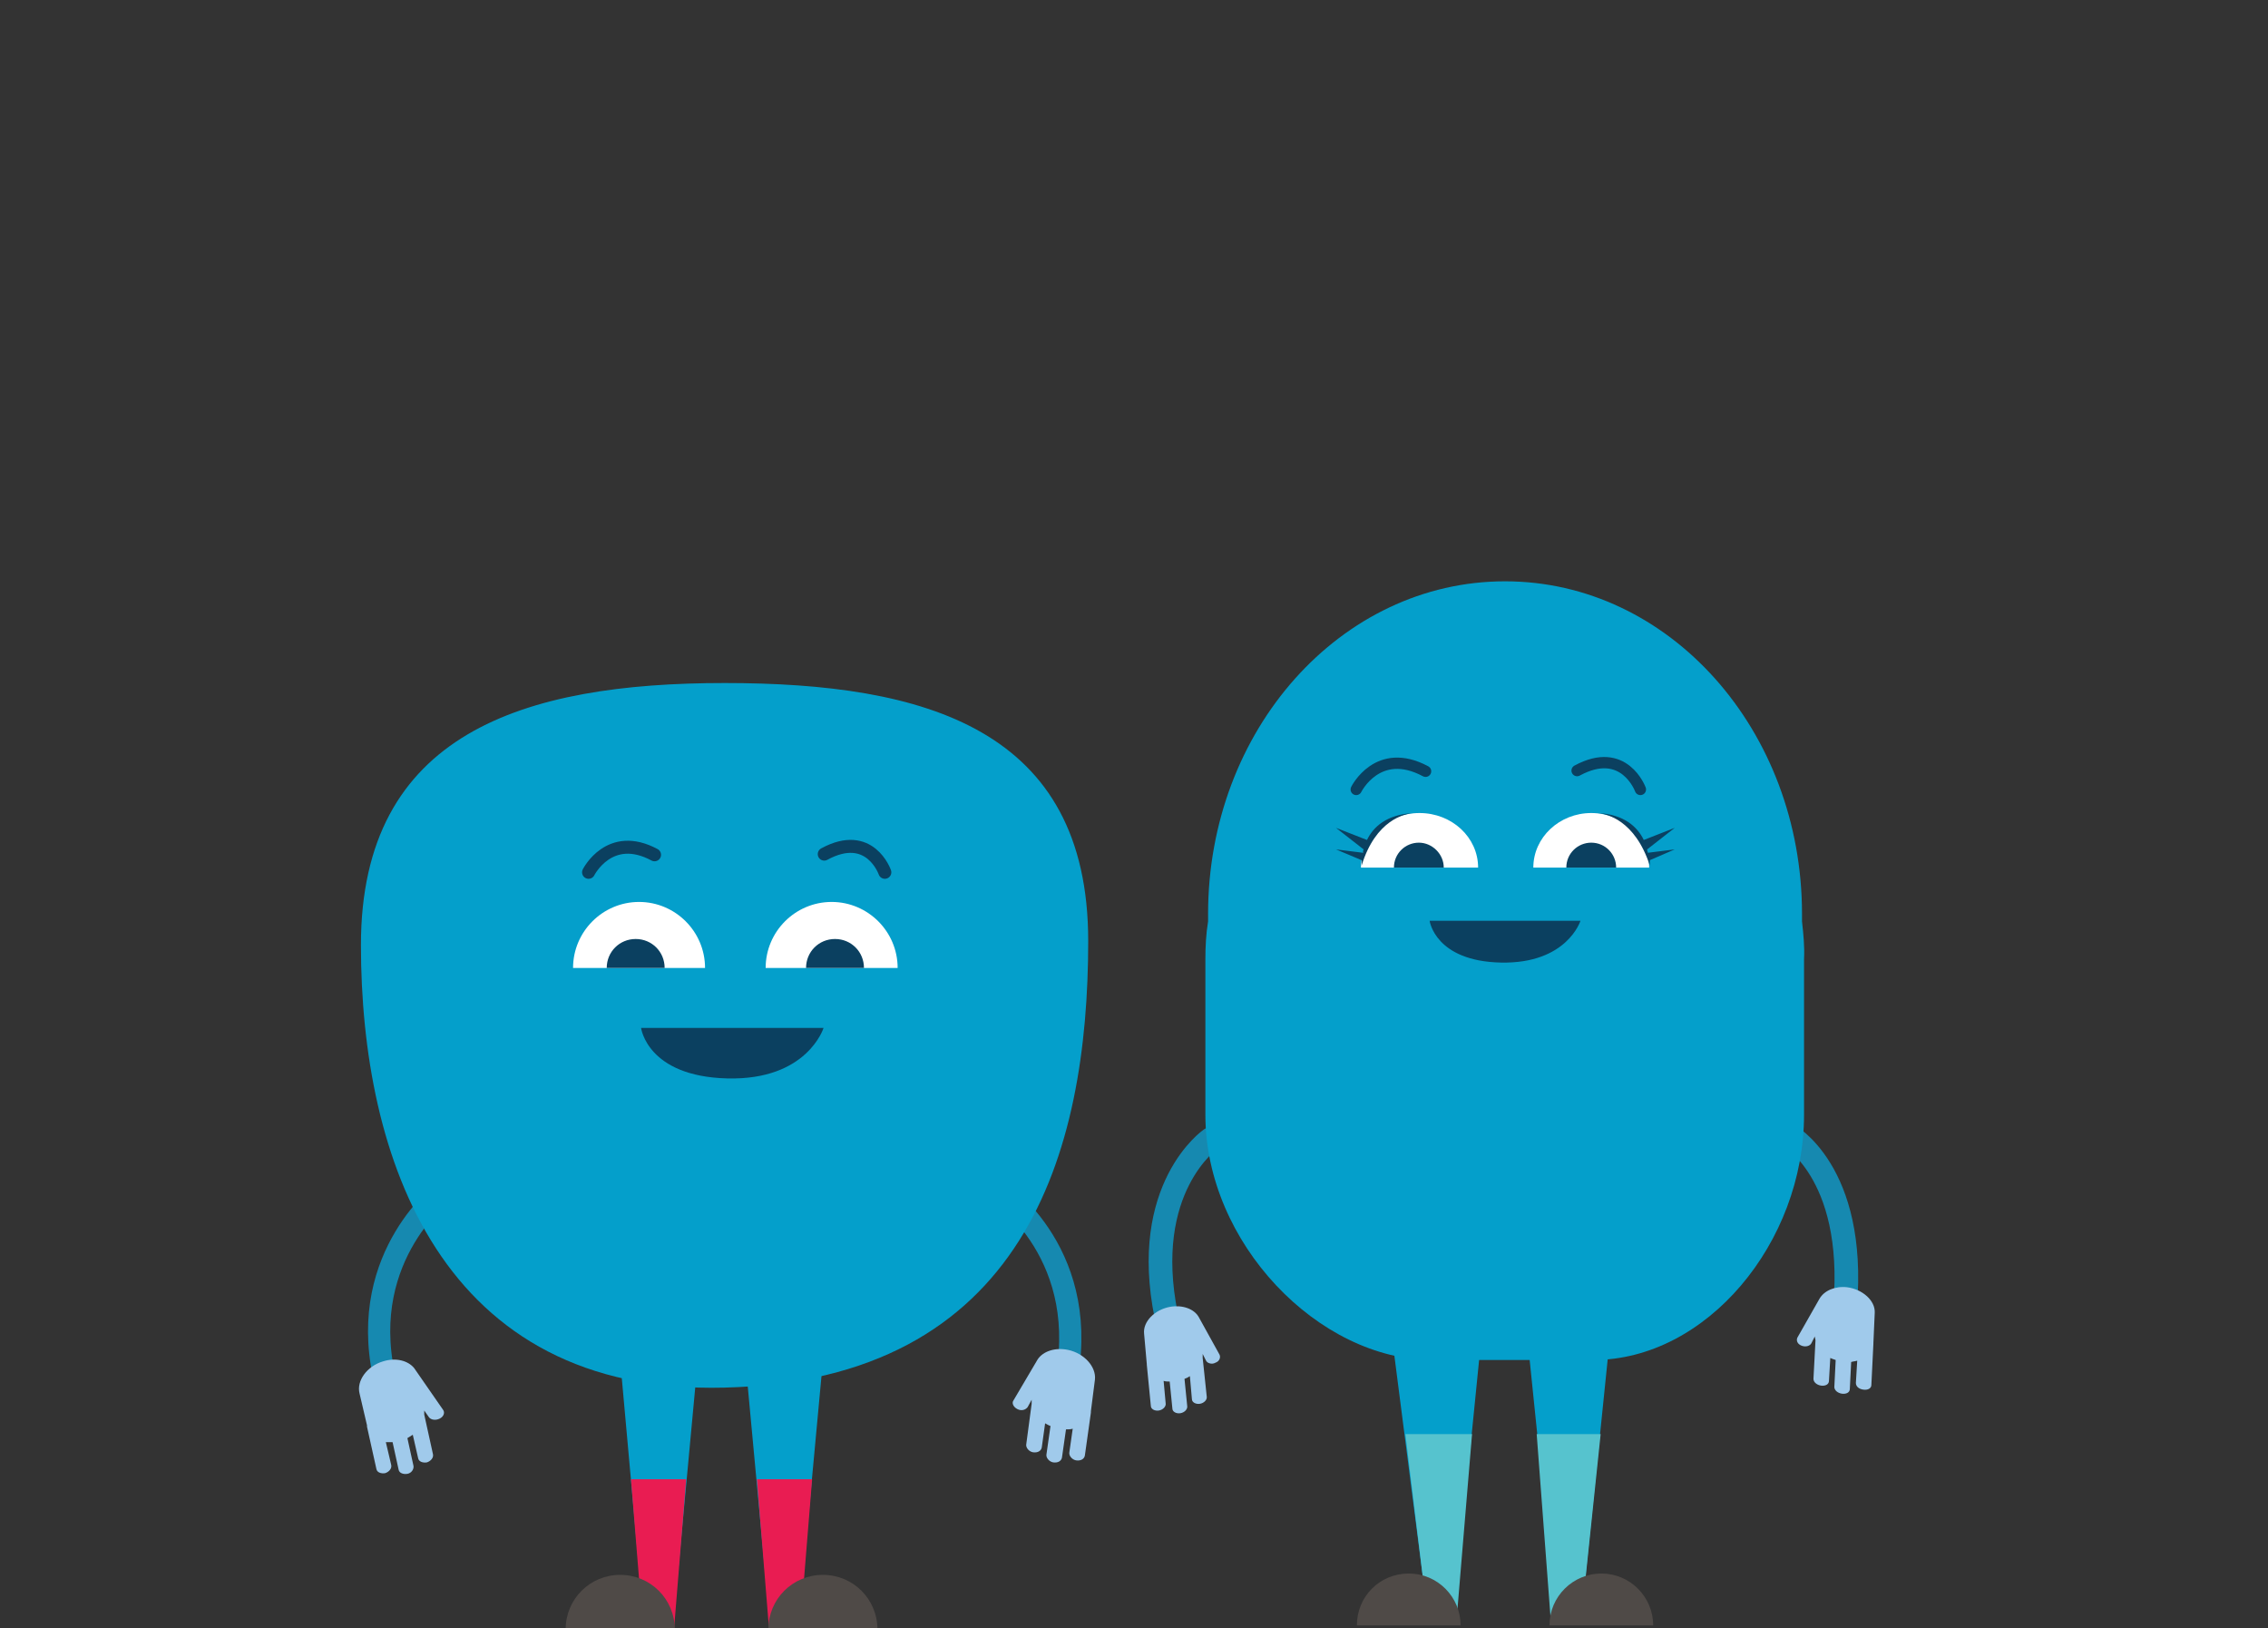 <?xml version="1.0" encoding="utf-8"?>
<!-- Generator: Adobe Illustrator 25.2.1, SVG Export Plug-In . SVG Version: 6.00 Build 0)  -->
<svg version="1.1" id="Layer_1" xmlns="http://www.w3.org/2000/svg" xmlns:xlink="http://www.w3.org/1999/xlink" x="0px" y="0px"
	 viewBox="0 0 336.8 241.7" style="enable-background:new 0 0 336.8 241.7;" xml:space="preserve">
<rect x="0" y="0" width="336.8" height="241.7" fill="#333333" stroke="none"/>
<style type="text/css">
	.st0{fill:none;stroke:#0A8AB2;stroke-width:3.539;stroke-linecap:round;stroke-miterlimit:10;}
	.st1{fill:#A1CBEC;}
	.st2{fill:#00A0CC;}
	.st3{fill:#FFFFFF;}
	.st4{fill:#0D3F60;}
	.st5{fill:none;stroke:#0D3F60;stroke-width:1.135;stroke-linecap:round;stroke-miterlimit:10;}
	.st6{fill:none;stroke:#108AB2;stroke-width:5.156;stroke-linecap:round;stroke-miterlimit:10;}
	.st7{fill:none;stroke:#108AB2;stroke-width:5.51;stroke-linecap:round;stroke-miterlimit:10;}
	.st8{fill:none;stroke:#00A0CC;stroke-width:5.51;stroke-linecap:round;stroke-miterlimit:10;}
	.st9{fill:#56C4CF;}
	.st10{fill:#4F4A47;}
	.st11{fill:none;stroke:#0D3F60;stroke-width:2.204;stroke-linecap:round;stroke-miterlimit:10;}
	.st12{fill:#EC1651;}
	.st13{fill:none;stroke:#0D3F60;stroke-width:2.075;stroke-linecap:round;stroke-miterlimit:10;}
	.st14{fill:none;stroke:#1689B0;stroke-width:4.397;stroke-linecap:round;stroke-miterlimit:10;}
	.st15{fill:#049FCB;}
	.st16{fill:#0B4060;}
	.st17{fill:#FFCA05;}
	.st18{fill:none;stroke:#221F1F;stroke-width:1.649;stroke-linecap:round;stroke-miterlimit:10;}
	.st19{fill:#A0CAEB;}
	.st20{fill:none;stroke:#049FCB;stroke-width:5.574;stroke-linecap:round;stroke-miterlimit:10;}
	.st21{fill:none;stroke:#0B4060;stroke-width:2.199;stroke-linecap:round;stroke-miterlimit:10;}
	.st22{fill:none;stroke:#049FCB;stroke-width:6.057;stroke-linecap:round;stroke-miterlimit:10;}
	.st23{fill:none;stroke:#1689B0;stroke-width:4.175;stroke-linecap:round;stroke-miterlimit:10;}
	.st24{fill:none;stroke:#0B4060;stroke-width:2.438;stroke-linecap:round;stroke-miterlimit:10;}
	.st25{fill:#5753A2;}
	.st26{fill:none;stroke:#1689B0;stroke-width:3.299;stroke-linecap:round;stroke-miterlimit:10;}
	.st27{fill:none;stroke:#0B4060;stroke-width:1.926;stroke-linecap:round;stroke-miterlimit:10;}
	.st28{fill:#E91C52;}
	.st29{fill:none;stroke:#353230;stroke-width:3.853;stroke-linecap:round;stroke-miterlimit:10;}
	.st30{fill:none;stroke:#1689B0;stroke-width:3.51;stroke-linecap:round;stroke-miterlimit:10;}
	.st31{fill:#56C3CE;}
	.st32{fill:none;stroke:#0B4060;stroke-width:1.678;stroke-linecap:round;stroke-miterlimit:10;}
</style>
<path class="st26" d="M147.2,176c0,0,13.7,8.3,11.5,26.5"/>
<path class="st19" d="M154.1,201.8c0.8-1.2,2.6-1.8,4.5-1.4c2.4,0.5,4.2,2.5,4,4.4l-0.6,4.7c0,0,0,0.1,0,0.1c0,0,0,0,0,0.1l-0.9,6.4
	c-0.1,0.5-0.6,0.8-1.3,0.7c-0.6-0.1-1.1-0.7-1-1.2l0.5-3.5c-0.3,0.1-0.7,0.1-1,0.1l-0.6,4.2c-0.1,0.5-0.6,0.8-1.3,0.7
	c-0.6-0.1-1.1-0.7-1-1.2l0.6-4.2c-0.3-0.1-0.6-0.3-0.8-0.4l-0.5,3.6c-0.1,0.5-0.6,0.8-1.3,0.7c-0.6-0.1-1.1-0.7-1-1.2l0.8-6
	c0-0.2,0-0.4,0-0.6l-0.6,1.1c-0.3,0.4-0.9,0.6-1.5,0.3l0,0c-0.6-0.3-0.9-0.9-0.6-1.3"/>
<path class="st26" d="M66.1,176.7c0,0-12.9,9.5-9.1,27.4"/>
<path class="st19" d="M61.5,203.1c-0.9-1.1-2.7-1.6-4.6-1c-2.4,0.7-4,2.9-3.5,4.8l1.1,4.7c0,0,0,0.1,0,0.1c0,0,0,0,0,0.1l1.4,6.3
	c0.1,0.5,0.7,0.7,1.3,0.6c0.6-0.2,1-0.7,0.9-1.2l-0.8-3.4c0.3,0,0.7,0,1,0l0.9,4.1c0.1,0.5,0.7,0.7,1.3,0.6s1-0.7,0.9-1.2l-0.9-4.1
	c0.3-0.2,0.5-0.3,0.8-0.5l0.8,3.5c0.1,0.5,0.7,0.7,1.3,0.6c0.6-0.2,1-0.7,0.9-1.2l-1.3-5.9c0-0.2,0-0.4,0-0.6l0.7,1
	c0.3,0.4,1,0.5,1.6,0.2l0,0c0.6-0.3,0.8-0.9,0.5-1.3"/>
<path class="st15" d="M161.6,139.7c0,31.5-9.5,65.2-54,66.3c-42.2,1.1-54-34.2-54-65.7s24.2-38.9,54-38.9S161.6,108.2,161.6,139.7z"
	/>
<path class="st3" d="M85.1,143.7c0-5.4,4.4-9.8,9.8-9.8c5.4,0,9.8,4.4,9.8,9.8"/>
<path class="st3" d="M113.7,143.7c0-5.4,4.4-9.8,9.8-9.8c5.4,0,9.8,4.4,9.8,9.8"/>
<path class="st27" d="M87.4,129.5c0,0,3.1-6.2,9.8-2.6"/>
<path class="st27" d="M131.4,129.5c0,0-2.2-6.4-9-2.7"/>
<path class="st16" d="M90.1,143.7c0-2.4,1.9-4.3,4.3-4.3s4.3,1.9,4.3,4.3"/>
<path class="st16" d="M119.7,143.7c0-2.4,1.9-4.3,4.3-4.3s4.3,1.9,4.3,4.3"/>
<path class="st16" d="M122.3,152.6c0,0-2.4,7.8-14.3,7.5s-12.8-7.5-12.8-7.5H122.3z"/>
<polyline class="st15" points="92.3,204.2 95.7,241.9 99.9,241.9 103.4,204.3 "/>
<polygon class="st28" points="93.7,219.6 101.9,219.6 100.1,241.8 95.5,241.8 "/>
<path class="st10" d="M84,241.9c0-4.5,3.6-8.1,8.1-8.1c4.5,0,8.1,3.6,8.1,8.1"/>
<polyline class="st15" points="122,204.2 118.5,241.9 114.4,241.9 110.9,204.3 "/>
<polygon class="st28" points="120.6,219.6 112.4,219.6 114.2,241.8 118.8,241.8 "/>
<path class="st10" d="M130.3,241.9c0-4.5-3.6-8.1-8.1-8.1c-4.5,0-8.1,3.6-8.1,8.1"/>
<path class="st30" d="M265.4,168.4c0,0,10.3,5.4,8.6,25.6"/>
<path class="st30" d="M179.8,169.1c0,0-10.5,7.2-6.6,26.3"/>
<path class="st19" d="M178,195.5c-0.7-1.2-2.4-1.8-4.2-1.5c-2.3,0.4-4.1,2.2-3.9,4l0.4,4.5c0,0,0,0.1,0,0.1c0,0,0,0,0,0l0.6,6.1
	c0,0.5,0.6,0.8,1.2,0.7c0.6-0.1,1.1-0.6,1-1.1l-0.3-3.3c0.3,0.1,0.6,0.1,0.9,0.1l0.4,4c0,0.5,0.6,0.8,1.2,0.7c0.6-0.1,1.1-0.6,1-1.1
	l-0.4-4c0.3-0.1,0.5-0.2,0.8-0.4l0.3,3.4c0,0.5,0.6,0.8,1.2,0.7c0.6-0.1,1.1-0.6,1-1.1l-0.6-5.7c0-0.2,0-0.4,0-0.6l0.5,1
	c0.2,0.4,0.9,0.6,1.4,0.3h0c0.6-0.2,0.8-0.8,0.6-1.2"/>
<path class="st19" d="M270.2,192.8c0.7-1.2,2.3-1.9,4.1-1.7c2.3,0.3,4.2,2,4.1,3.8l-0.2,4.5c0,0,0,0.1,0,0.1c0,0,0,0,0,0l-0.3,6.1
	c0,0.5-0.5,0.8-1.2,0.7s-1.1-0.5-1.1-1l0.2-3.3c-0.3,0.1-0.6,0.1-0.9,0.2l-0.2,4c0,0.5-0.5,0.8-1.2,0.7c-0.6-0.1-1.1-0.5-1.1-1
	l0.2-4c-0.3-0.1-0.6-0.2-0.8-0.3l-0.2,3.4c0,0.5-0.5,0.8-1.2,0.7c-0.6-0.1-1.1-0.5-1.1-1l0.3-5.7c0-0.2-0.1-0.4-0.1-0.6l-0.5,1
	c-0.2,0.4-0.8,0.6-1.4,0.4l0,0c-0.6-0.2-0.9-0.7-0.7-1.2"/>
<path class="st15" d="M267.6,136.8c0-0.4,0-0.8,0-1.1c0-27.3-19.7-49.4-44.1-49.4s-44.1,22.1-44.1,49.4c0,0.4,0,0.8,0,1.1
	c-0.3,1.8-0.4,3.7-0.4,5.6v23.1c0,19,16.8,36.4,33.7,36.4h23.9c16.8,0,31.3-17.4,31.3-36.4v-23.1C268,140.5,267.8,138.6,267.6,136.8
	z"/>
<polyline class="st15" points="226.9,199.4 231.1,240.4 234.8,240.4 239,199.3 "/>
<polyline class="st15" points="206.8,199.2 212.1,240.4 215.8,240.4 219.9,199.4 "/>
<polygon class="st31" points="234.9,239.6 230.3,240.7 228.2,212.9 237.7,212.9 "/>
<polygon class="st31" points="216.4,239.3 211.7,237.5 208.7,212.9 218.6,212.9 "/>
<path class="st10" d="M216.9,241.3c0-4.2-3.4-7.7-7.7-7.7s-7.7,3.4-7.7,7.7"/>
<path class="st10" d="M245.5,241.3c0-4.2-3.4-7.7-7.7-7.7c-4.2,0-7.7,3.4-7.7,7.7"/>
<path class="st32" d="M201.4,117.2c0,0,3.2-6.5,10.3-2.7"/>
<path class="st32" d="M243.6,117.2c0,0-2.4-6.6-9.4-2.8"/>
<path class="st16" d="M234.7,136.7c0,0-2,6.4-11.8,6.2s-10.6-6.2-10.6-6.2H234.7z"/>
<path class="st3" d="M227.7,128.8c0-4.5,3.9-8.1,8.6-8.1s8.6,3.6,8.6,8.1"/>
<path class="st16" d="M232.6,128.8c0-2.1,1.7-3.7,3.7-3.7c2.1,0,3.7,1.7,3.7,3.7"/>
<path class="st3" d="M202.1,128.8c0-4.5,3.9-8.1,8.7-8.1s8.7,3.6,8.7,8.1"/>
<path class="st16" d="M207,128.8c0-2.1,1.7-3.7,3.7-3.7s3.7,1.7,3.7,3.7"/>
<g>
	<path class="st16" d="M203,124.7l-4.6-1.8l4.1,3.2c-0.1,0.2-0.1,0.4-0.1,0.5l-4-0.5l3.8,1.6c0,0.5,0,0.8,0,0.8
		c2.1-6.8,6.4-7.7,7.7-7.8C205.9,120.9,203.9,122.8,203,124.7z"/>
	<path class="st16" d="M209.8,120.7c0.1,0,0.2,0,0.3,0C210.1,120.7,210,120.7,209.8,120.7z"/>
</g>
<g>
	<path class="st16" d="M248.7,126.1l-4,0.5c0-0.2-0.1-0.3-0.1-0.5l4.1-3.2l-4.6,1.8c-0.9-1.9-2.9-3.8-6.8-4c1.2,0.1,5.5,1,7.7,7.8
		c0,0,0-0.3,0-0.8L248.7,126.1z"/>
	<path class="st16" d="M237.2,120.7c-0.2,0-0.3,0-0.3,0C237,120.7,237.1,120.7,237.2,120.7z"/>
</g>
</svg>

